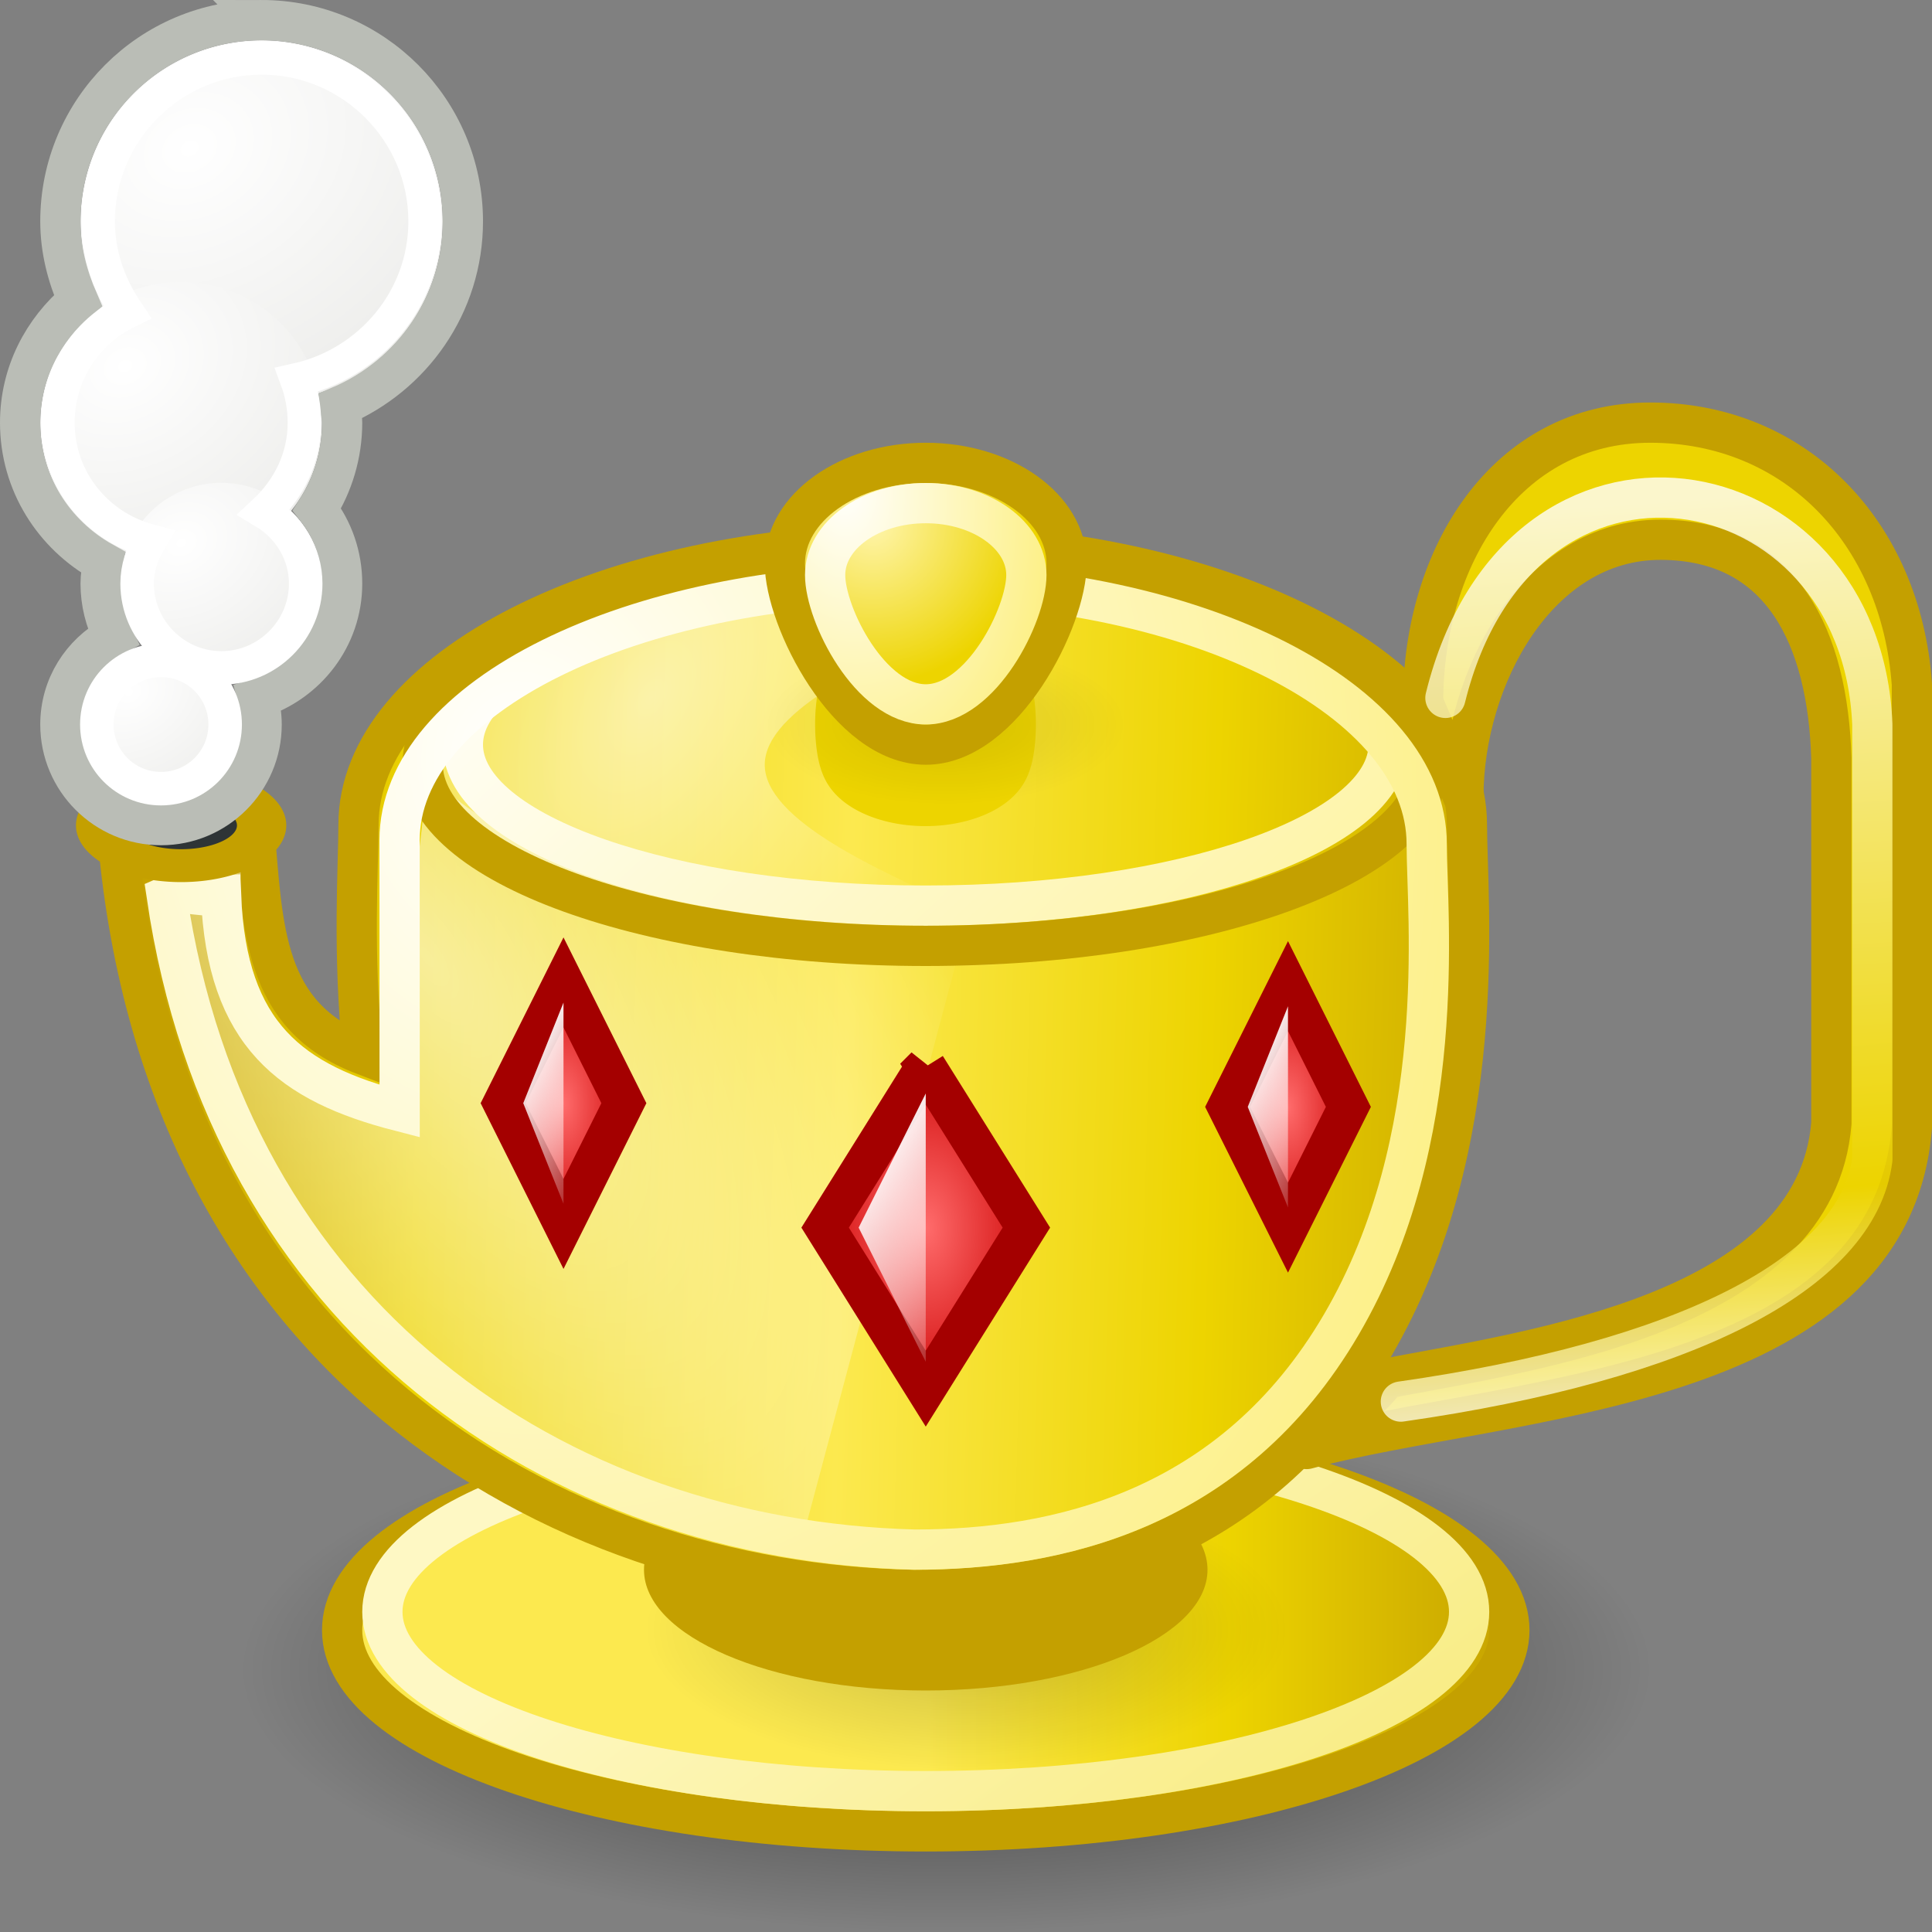<?xml version="1.0" encoding="UTF-8" standalone="no"?>
<!-- Created with Inkscape (http://www.inkscape.org/) -->

<svg
   xmlns:dc="http://purl.org/dc/elements/1.1/"
   xmlns:cc="http://creativecommons.org/ns#"
   xmlns:rdf="http://www.w3.org/1999/02/22-rdf-syntax-ns#"
   xmlns:svg="http://www.w3.org/2000/svg"
   xmlns="http://www.w3.org/2000/svg"
   xmlns:xlink="http://www.w3.org/1999/xlink"
   xmlns:sodipodi="http://sodipodi.sourceforge.net/DTD/sodipodi-0.dtd"
   xmlns:inkscape="http://www.inkscape.org/namespaces/inkscape"
   width="48"
   height="48"
   id="svg2"
   sodipodi:version="0.32"
   inkscape:version="0.48.4 r9939"
   sodipodi:docname="geany.svg"
   version="1.0"
   inkscape:output_extension="org.inkscape.output.svg.inkscape"
   inkscape:export-filename="/media/Backup/Projekte/Icons/Tango/geany/48x48/geany.png"
   inkscape:export-xdpi="90"
   inkscape:export-ydpi="90">
  <rect width="100%" height="100%" fill="#808080" stroke="none"/>
  <defs
     id="defs4">
    <linearGradient
       id="linearGradient3235">
      <stop
         id="stop3237"
         offset="0"
         style="stop-color:#fce94f;stop-opacity:1" />
      <stop
         style="stop-color:#fce94f;stop-opacity:1"
         offset="0.5"
         id="stop3239" />
      <stop
         id="stop3241"
         offset="0.75"
         style="stop-color:#edd400;stop-opacity:1" />
      <stop
         id="stop3243"
         offset="1"
         style="stop-color:#c4a000;stop-opacity:1" />
    </linearGradient>
    <linearGradient
       id="linearGradient19744">
      <stop
         id="stop19746"
         offset="0"
         style="stop-color:#ffffff;stop-opacity:1;" />
      <stop
         style="stop-color:#edd400;stop-opacity:1"
         offset="0.749"
         id="stop19748" />
      <stop
         id="stop19750"
         offset="1"
         style="stop-color:#ffffff;stop-opacity:1;" />
    </linearGradient>
    <linearGradient
       id="linearGradient14664">
      <stop
         style="stop-color:#ffffff;stop-opacity:1;"
         offset="0"
         id="stop14666" />
      <stop
         style="stop-color:#eeeeec;stop-opacity:1"
         offset="1"
         id="stop14668" />
    </linearGradient>
    <linearGradient
       id="linearGradient12294">
      <stop
         id="stop12296"
         offset="0"
         style="stop-color:#fef8c4;stop-opacity:1" />
      <stop
         id="stop12298"
         offset="1"
         style="stop-color:#edd400;stop-opacity:1" />
    </linearGradient>
    <linearGradient
       inkscape:collect="always"
       id="linearGradient11853">
      <stop
         style="stop-color:#ffffff;stop-opacity:1;"
         offset="0"
         id="stop11855" />
      <stop
         style="stop-color:#ffffff;stop-opacity:0;"
         offset="1"
         id="stop11857" />
    </linearGradient>
    <linearGradient
       id="linearGradient8285">
      <stop
         style="stop-color:#ff6c6c;stop-opacity:1;"
         offset="0"
         id="stop8287" />
      <stop
         style="stop-color:#cc0000;stop-opacity:1;"
         offset="1"
         id="stop8289" />
    </linearGradient>
    <linearGradient
       id="linearGradient7499"
       inkscape:collect="always">
      <stop
         id="stop7501"
         offset="0"
         style="stop-color:#fff5ac;stop-opacity:1" />
      <stop
         id="stop7503"
         offset="1"
         style="stop-color:#edd400;stop-opacity:1" />
    </linearGradient>
    <linearGradient
       inkscape:collect="always"
       id="linearGradient7106">
      <stop
         style="stop-color:#000000;stop-opacity:1;"
         offset="0"
         id="stop7108" />
      <stop
         style="stop-color:#000000;stop-opacity:0;"
         offset="1"
         id="stop7110" />
    </linearGradient>
    <linearGradient
       inkscape:collect="always"
       id="linearGradient6328">
      <stop
         style="stop-color:#ffffff;stop-opacity:1;"
         offset="0"
         id="stop6330" />
      <stop
         style="stop-color:#ffffff;stop-opacity:0;"
         offset="1"
         id="stop6332" />
    </linearGradient>
    <linearGradient
       inkscape:collect="always"
       id="linearGradient5539">
      <stop
         style="stop-color:#000000;stop-opacity:1;"
         offset="0"
         id="stop5541" />
      <stop
         style="stop-color:#000000;stop-opacity:0;"
         offset="1"
         id="stop5543" />
    </linearGradient>
    <linearGradient
       id="linearGradient3570">
      <stop
         style="stop-color:#ffffff;stop-opacity:1;"
         offset="0"
         id="stop3572" />
      <stop
         style="stop-color:#fce94f;stop-opacity:1;"
         offset="1"
         id="stop3574" />
    </linearGradient>
    <linearGradient
       id="linearGradient2790">
      <stop
         style="stop-color:#ffffff;stop-opacity:1;"
         offset="0"
         id="stop2792" />
      <stop
         style="stop-color:#fce94f;stop-opacity:1;"
         offset="1"
         id="stop2794" />
    </linearGradient>
    <linearGradient
       id="linearGradient2188">
      <stop
         style="stop-color:#c4a000;stop-opacity:1"
         offset="0"
         id="stop2190" />
      <stop
         id="stop3626"
         offset="0.206"
         style="stop-color:#edd400;stop-opacity:1" />
      <stop
         id="stop2848"
         offset="0.5"
         style="stop-color:#fce94f;stop-opacity:1" />
      <stop
         style="stop-color:#edd400;stop-opacity:1"
         offset="0.75"
         id="stop2850" />
      <stop
         style="stop-color:#c4a000;stop-opacity:1"
         offset="1"
         id="stop2192" />
    </linearGradient>
    <radialGradient
       inkscape:collect="always"
       xlink:href="#linearGradient2790"
       id="radialGradient3185"
       cx="23.078"
       cy="12.744"
       fx="23.078"
       fy="12.744"
       r="3.5"
       gradientTransform="matrix(1.1,-2.639,-1.875,-2,19.432,98.396)"
       gradientUnits="userSpaceOnUse" />
    <linearGradient
       inkscape:collect="always"
       xlink:href="#linearGradient12294"
       id="linearGradient4751"
       x1="21"
       y1="37.678"
       x2="42.231"
       y2="54.18"
       gradientUnits="userSpaceOnUse"
       gradientTransform="matrix(2.25,0,0,1.273,-31,-8.95)" />
    <radialGradient
       inkscape:collect="always"
       xlink:href="#linearGradient5539"
       id="radialGradient5545"
       cx="23.5"
       cy="19.5"
       fx="23.5"
       fy="19.5"
       r="14.5"
       gradientTransform="matrix(0.31,0,0,0.138,16.207,15.31)"
       gradientUnits="userSpaceOnUse" />
    <radialGradient
       inkscape:collect="always"
       xlink:href="#linearGradient7499"
       id="radialGradient5934"
       cx="21.625"
       cy="16.75"
       fx="21.625"
       fy="16.75"
       r="5.5"
       gradientTransform="matrix(0.7,0,0,-0.727,6.55,25.182)"
       gradientUnits="userSpaceOnUse" />
    <radialGradient
       inkscape:collect="always"
       xlink:href="#linearGradient6328"
       id="radialGradient6717"
       cx="10.451"
       cy="27.331"
       fx="10.451"
       fy="27.331"
       r="7"
       gradientTransform="matrix(2.625,2.744,-0.433,2.197,-4.976,-64.938)"
       gradientUnits="userSpaceOnUse" />
    <radialGradient
       inkscape:collect="always"
       xlink:href="#linearGradient7106"
       id="radialGradient7112"
       cx="24"
       cy="38.5"
       fx="24"
       fy="38.5"
       r="6"
       gradientTransform="matrix(2.917,0,0,1.083,-46.5,-0.208)"
       gradientUnits="userSpaceOnUse" />
    <radialGradient
       inkscape:collect="always"
       xlink:href="#linearGradient5539"
       id="radialGradient7116"
       gradientUnits="userSpaceOnUse"
       gradientTransform="matrix(0.552,0,0,0.241,11.034,35.793)"
       cx="23.5"
       cy="19.5"
       fx="23.5"
       fy="19.5"
       r="14.5" />
    <radialGradient
       inkscape:collect="always"
       xlink:href="#linearGradient8285"
       id="radialGradient11865"
       gradientUnits="userSpaceOnUse"
       gradientTransform="matrix(0.6,0,0,1.167,0.2,-5.842)"
       cx="23"
       cy="28.5"
       fx="23"
       fy="28.5"
       r="3" />
    <linearGradient
       inkscape:collect="always"
       xlink:href="#linearGradient11853"
       id="linearGradient11867"
       gradientUnits="userSpaceOnUse"
       gradientTransform="matrix(0.333,0,0,0.833,6.333,4.075)"
       x1="21"
       y1="26"
       x2="25"
       y2="31" />
    <radialGradient
       inkscape:collect="always"
       xlink:href="#linearGradient8285"
       id="radialGradient14259"
       gradientUnits="userSpaceOnUse"
       gradientTransform="matrix(0.6,0,0,1.167,18.2,-5.75)"
       cx="23"
       cy="28.5"
       fx="23"
       fy="28.5"
       r="3" />
    <linearGradient
       inkscape:collect="always"
       xlink:href="#linearGradient11853"
       id="linearGradient14261"
       gradientUnits="userSpaceOnUse"
       gradientTransform="matrix(0.333,0,0,0.833,24.333,4.167)"
       x1="21"
       y1="26"
       x2="25"
       y2="31" />
    <linearGradient
       inkscape:collect="always"
       xlink:href="#linearGradient3570"
       id="linearGradient17109"
       x1="12"
       y1="14"
       x2="44.565"
       y2="47.688"
       gradientUnits="userSpaceOnUse"
       gradientTransform="matrix(0.92,0,0,0.889,8.9090905e-7,1.611)" />
    <radialGradient
       inkscape:collect="always"
       xlink:href="#linearGradient8285"
       id="radialGradient17172"
       gradientUnits="userSpaceOnUse"
       gradientTransform="matrix(1,0,0,1.556,9.5596046e-6,-13.833)"
       cx="23"
       cy="28.5"
       fx="23"
       fy="28.5"
       r="3" />
    <linearGradient
       inkscape:collect="always"
       xlink:href="#linearGradient11853"
       id="linearGradient17174"
       gradientUnits="userSpaceOnUse"
       gradientTransform="matrix(0.556,0,0,1.111,10.222,-0.611)"
       x1="21"
       y1="26"
       x2="25"
       y2="31" />
    <radialGradient
       inkscape:collect="always"
       xlink:href="#linearGradient2790"
       id="radialGradient17706"
       gradientUnits="userSpaceOnUse"
       gradientTransform="matrix(1.429,2.259,-1.853,1.617,33.347,-44.631)"
       cx="13.071"
       cy="21.094"
       fx="13.071"
       fy="21.094"
       r="15.5" />
    <radialGradient
       inkscape:collect="always"
       xlink:href="#linearGradient14664"
       id="radialGradient18099"
       cx="3.5"
       cy="16.969"
       fx="3.5"
       fy="16.969"
       r="3.048"
       gradientTransform="matrix(0.529,1.27,-1.312,0.787,23.919,-1.007)"
       gradientUnits="userSpaceOnUse" />
    <radialGradient
       inkscape:collect="always"
       xlink:href="#linearGradient14664"
       id="radialGradient18124"
       gradientUnits="userSpaceOnUse"
       gradientTransform="matrix(0.529,1.27,-1.312,0.787,23.919,-1.007)"
       cx="3.5"
       cy="16.969"
       fx="3.5"
       fy="16.969"
       r="3.048" />
    <radialGradient
       inkscape:collect="always"
       xlink:href="#linearGradient14664"
       id="radialGradient18126"
       gradientUnits="userSpaceOnUse"
       gradientTransform="matrix(0.529,1.27,-1.312,0.787,23.919,-1.007)"
       cx="3.5"
       cy="16.969"
       fx="3.5"
       fy="16.969"
       r="3.048" />
    <radialGradient
       inkscape:collect="always"
       xlink:href="#linearGradient14664"
       id="radialGradient18128"
       gradientUnits="userSpaceOnUse"
       gradientTransform="matrix(0.529,1.27,-1.312,0.787,23.919,-1.007)"
       cx="3.5"
       cy="16.969"
       fx="3.5"
       fy="16.969"
       r="3.048" />
    <linearGradient
       inkscape:collect="always"
       xlink:href="#linearGradient19744"
       id="linearGradient19742"
       x1="40.036"
       y1="12.359"
       x2="41.661"
       y2="35.395"
       gradientUnits="userSpaceOnUse"
       gradientTransform="translate(0.179,0.179)" />
    <radialGradient
       inkscape:collect="always"
       xlink:href="#linearGradient3570"
       id="radialGradient19774"
       gradientUnits="userSpaceOnUse"
       gradientTransform="matrix(0.357,0.46,-0.566,0.729,16.265,4.506)"
       cx="13.819"
       cy="8.88"
       fx="13.819"
       fy="8.88"
       r="14.5" />
    <linearGradient
       inkscape:collect="always"
       xlink:href="#linearGradient2188"
       id="linearGradient2846"
       x1="3"
       y1="27"
       x2="39"
       y2="28"
       gradientUnits="userSpaceOnUse" />
    <linearGradient
       inkscape:collect="always"
       xlink:href="#linearGradient3235"
       id="linearGradient3233"
       x1="8"
       y1="39"
       x2="38"
       y2="39"
       gradientUnits="userSpaceOnUse" />
  </defs>
  <sodipodi:namedview
     id="base"
     pagecolor="#ffffff"
     bordercolor="#666666"
     borderopacity="1.0"
     inkscape:pageopacity="0.0"
     inkscape:pageshadow="2"
     inkscape:zoom="11.2"
     inkscape:cx="22.57446"
     inkscape:cy="23.938611"
     inkscape:document-units="px"
     inkscape:current-layer="layer9"
     inkscape:window-width="1246"
     inkscape:window-height="842"
     inkscape:window-x="0"
     inkscape:window-y="0"
     inkscape:showpageshadow="false"
     width="48px"
     height="48px"
     borderlayer="true"
     gridtolerance="10000"
     showgrid="false"
     inkscape:window-maximized="0">
    <inkscape:grid
       type="xygrid"
       id="grid2173" />
  </sodipodi:namedview>
  <g
     inkscape:groupmode="layer"
     id="layer7"
     inkscape:label="Plate"
     style="display:inline">
    <path
       style="opacity:0.6;color:#000000;fill:url(#radialGradient7112);fill-opacity:1;fill-rule:evenodd;stroke:none;stroke-width:0.483px;marker:none;visibility:visible;display:inline;overflow:visible;enable-background:accumulate"
       d="m 41,41.5 c 0,3.588 -7.84,6.5 -17.5,6.5 C 13.84,48 6,45.088 6,41.5 6,37.912 13.84,35 23.5,35 c 9.66,0 17.5,2.912 17.5,6.5 z"
       id="path6721"
       inkscape:connector-curvature="0" />
    <path
       style="color:#000000;fill:url(#linearGradient3233);fill-opacity:1;fill-rule:evenodd;stroke:#c4a000;stroke-width:1px;stroke-linecap:butt;stroke-linejoin:miter;stroke-miterlimit:4;stroke-opacity:1;stroke-dashoffset:0;marker:none;visibility:visible;display:inline;overflow:visible;enable-background:accumulate"
       d="m 37.5,40.5 c 0,2.76 -6.496,5 -14.5,5 -8.004,0 -14.5,-2.24 -14.5,-5 0,-2.76 6.496,-5 14.5,-5 8.004,0 14.5,2.24 14.5,5 z"
       id="path3580"
       inkscape:connector-curvature="0" />
    <path
       style="color:#000000;fill:none;stroke:url(#linearGradient4751);stroke-width:1px;stroke-linecap:butt;stroke-linejoin:miter;stroke-miterlimit:4;stroke-opacity:1;stroke-dashoffset:0;marker:none;visibility:visible;display:inline;overflow:visible;enable-background:accumulate"
       d="m 36.5,40.046 c 0,2.459 -6.048,4.454 -13.5,4.454 -7.452,0 -13.5,-1.995 -13.5,-4.454 0,-2.459 6.048,-4.454 13.5,-4.454 7.452,0 13.5,1.995 13.5,4.454 z"
       id="path4362"
       inkscape:connector-curvature="0" />
  </g>
  <g
     inkscape:groupmode="layer"
     id="layer8"
     inkscape:label="Base"
     style="display:inline">
    <path
       style="opacity:0.2;color:#000000;fill:url(#radialGradient7116);fill-opacity:1;fill-rule:evenodd;stroke:none;stroke-width:1px;marker:none;visibility:visible;display:inline;overflow:visible;enable-background:accumulate"
       d="m 32,40.5 c 0,1.932 -3.584,3.5 -8,3.5 C 19.584,44 16,42.432 16,40.5 16,38.568 19.584,37 24,37 c 4.416,0 8,1.568 8,3.5 z"
       id="path7114"
       inkscape:connector-curvature="0" />
    <path
       style="color:#000000;fill:#c4a000;fill-opacity:1;fill-rule:evenodd;stroke:none;stroke-width:1.382px;marker:none;visibility:visible;display:inline;overflow:visible;enable-background:accumulate"
       d="M 30,39 C 30,40.656 26.864,42 23,42 19.136,42 16,40.656 16,39 16,37.344 19.136,36 23,36 c 3.864,0 7,1.344 7,3 z"
       id="path3578"
       inkscape:connector-curvature="0" />
  </g>
  <g
     inkscape:label="Lamp"
     inkscape:groupmode="layer"
     id="layer1"
     style="display:inline">
    <g
       inkscape:groupmode="layer"
       id="layer17"
       inkscape:label="Body"
       style="display:inline">
      <path
         style="color:#000000;fill:url(#linearGradient2846);fill-opacity:1;fill-rule:evenodd;stroke:#c4a000;stroke-width:1px;stroke-linecap:butt;stroke-linejoin:miter;stroke-miterlimit:4;stroke-opacity:1;stroke-dashoffset:0;marker:none;visibility:visible;display:inline;overflow:visible;enable-background:accumulate"
         d="m 22.676,13.5 c -7.601,0 -13.769,3.13 -13.769,6.994 0,1.016 -0.153,3.176 0.111,5.708 C 6.53,25.243 6.533,23.088 6.315,20.525 l -3.412,0 c 1.021,13.221 10.83,18.796 19.773,18.975 3.801,0 8.523,-1.031 11.456,-6.053 2.933,-5.022 2.313,-11.021 2.313,-12.953 0,-3.864 -6.168,-6.994 -13.769,-6.994 z"
         id="path2196"
         sodipodi:nodetypes="csccccssc"
         inkscape:connector-curvature="0" />
    </g>
    <g
       inkscape:groupmode="layer"
       id="layer15"
       inkscape:label="Light"
       style="display:inline">
      <path
         style="opacity:0.6;color:#000000;fill:url(#radialGradient19774);fill-opacity:1;fill-rule:evenodd;stroke:none;stroke-width:0.913px;marker:none;visibility:visible;display:inline;overflow:visible;enable-background:accumulate"
         d="m 19,19 c 0,2.76 11.4,5 4.5,5 C 16.6,24 11,21.76 11,19 c 0,-2.76 5.6,-5 12.5,-5 6.9,0 -4.5,2.24 -4.5,5 z"
         id="path3187"
         sodipodi:nodetypes="csssc"
         inkscape:connector-curvature="0" />
      <path
         style="opacity:0.6;color:#000000;fill:url(#radialGradient6717);fill-opacity:1;fill-rule:evenodd;stroke:none;stroke-width:1px;marker:none;visibility:visible;display:inline;overflow:visible;enable-background:accumulate"
         d="m 10.625,19 c 0,0.916 -0.767,5.76 -0.625,8 C 10.071,28.12 5.004,25.428 5.938,22 6.328,20.567 3.818,20.572 3.839,21.571 4.018,29.991 10.948,35.536 14.91,36.824 16.441,37.321 18.711,38 20,38 L 24,23 C 19.552,23 11.762,21.382 10.625,19 z"
         id="path5939"
         sodipodi:nodetypes="cssssccc"
         inkscape:connector-curvature="0" />
    </g>
    <g
       inkscape:groupmode="layer"
       id="layer14"
       inkscape:label="Lid shine"
       style="display:inline">
      <path
         style="color:#000000;fill:none;stroke:url(#linearGradient17109);stroke-width:1;stroke-linecap:butt;stroke-linejoin:miter;stroke-miterlimit:4;stroke-opacity:1;stroke-dasharray:none;stroke-dashoffset:0;marker:none;visibility:visible;display:inline;overflow:visible;enable-background:accumulate"
         d="m 34.5,18.5 c 0,2.208 -5.152,4 -11.5,4 -6.348,0 -11.5,-1.792 -11.5,-4 0,-2.208 5.152,-4 11.5,-4 6.348,0 11.5,1.792 11.5,4 z"
         id="path16339"
         inkscape:connector-curvature="0" />
    </g>
    <g
       inkscape:groupmode="layer"
       id="layer13"
       inkscape:label="Lid border"
       style="display:inline">
      <path
         id="path15948"
         d="M 35.5,18.978 C 35.5,21.474 29.9,23.5 23,23.5 c -6.9,0 -12.5,-2.026 -12.5,-4.522 0,-2.496 5.6,-4.522 12.5,-4.522 6.9,0 12.5,2.026 12.5,4.522 z"
         style="color:#000000;fill:none;stroke:#c4a000;stroke-width:1;stroke-linecap:butt;stroke-linejoin:miter;stroke-miterlimit:4;stroke-opacity:1;stroke-dasharray:none;stroke-dashoffset:0;marker:none;visibility:visible;display:inline;overflow:visible;enable-background:accumulate"
         inkscape:connector-curvature="0" />
    </g>
    <g
       inkscape:groupmode="layer"
       id="layer11"
       inkscape:label="Shine"
       style="display:inline">
      <path
         style="color:#000000;fill:none;stroke:url(#radialGradient17706);stroke-width:1px;stroke-linecap:butt;stroke-linejoin:miter;stroke-miterlimit:4;stroke-opacity:1;stroke-dashoffset:0;marker:none;visibility:visible;display:inline;overflow:visible;enable-background:accumulate"
         d="m 22.726,14.5 c -7.024,0 -12.799,2.812 -12.799,6.379 l 0.002,6.728 C 7.244,26.915 5.63,25.719 5.492,22.25 4.864,22.286 4.516,22.094 4.143,22.263 5.681,32.713 13.776,38.263 22.726,38.5 c 3.512,0 7.889,-0.957 10.6,-5.594 C 36.036,28.27 35.446,22.753 35.446,20.969 35.446,17.401 29.75,14.5 22.726,14.5 z"
         id="path2206"
         sodipodi:nodetypes="ccccccssc"
         inkscape:connector-curvature="0" />
    </g>
    <g
       inkscape:groupmode="layer"
       id="layer16"
       inkscape:label="Bottleneck"
       style="display:inline">
      <path
         sodipodi:type="arc"
         style="color:#000000;fill:#2e3436;fill-opacity:1;fill-rule:evenodd;stroke:#c4a000;stroke-width:1.225px;stroke-linecap:butt;stroke-linejoin:miter;stroke-miterlimit:4;stroke-opacity:1;stroke-dasharray:none;stroke-dashoffset:0;marker:none;visibility:visible;display:inline;overflow:visible;enable-background:accumulate"
         id="path17203"
         sodipodi:cx="3"
         sodipodi:cy="20.5"
         sodipodi:rx="2"
         sodipodi:ry="1.5"
         d="m 5,20.5 a 2,1.5 0 1 1 -4,0 2,1.5 0 1 1 4,0 z"
         transform="matrix(1,0,0,0.667,1.5,6.833)" />
    </g>
  </g>
  <g
     inkscape:groupmode="layer"
     id="layer10"
     inkscape:label="Lid knob"
     style="display:inline">
    <path
       sodipodi:type="arc"
       style="color:#000000;fill:#c4a000;fill-opacity:1;fill-rule:evenodd;stroke:#edd400;stroke-width:0.683px;stroke-linecap:butt;stroke-linejoin:miter;stroke-miterlimit:4;stroke-opacity:1;stroke-dasharray:none;stroke-dashoffset:0;marker:none;visibility:visible;display:inline;overflow:visible;enable-background:accumulate"
       id="path3628"
       sodipodi:cx="22.5"
       sodipodi:cy="17.5"
       sodipodi:rx="3.5"
       sodipodi:ry="0.5"
       d="m 26,17.5 a 3.5,0.5 0 1 1 -7,0 3.5,0.5 0 1 1 7,0 z"
       transform="matrix(0.714,0,0,3,6.929,-34.5)" />
    <path
       style="opacity:0.1;color:#000000;fill:url(#radialGradient5545);fill-opacity:1;fill-rule:evenodd;stroke:none;stroke-width:1px;marker:none;visibility:visible;display:inline;overflow:visible;enable-background:accumulate"
       d="m 28,18 c 0,1.104 -2.016,2 -4.5,2 -2.484,0 -4.5,-0.896 -4.5,-2 0,-1.104 2.016,-2 4.5,-2 2.484,0 4.5,0.896 4.5,2 z"
       id="path5154"
       inkscape:connector-curvature="0" />
    <path
       style="color:#000000;fill:url(#radialGradient5934);fill-opacity:1;fill-rule:evenodd;stroke:#c4a000;stroke-width:1px;stroke-linecap:butt;stroke-linejoin:miter;stroke-miterlimit:4;stroke-opacity:1;stroke-dashoffset:0;marker:none;visibility:visible;display:inline;overflow:visible;enable-background:accumulate"
       d="m 26.5,14 c 0,-1.38 -1.568,-2.5 -3.5,-2.5 -1.932,0 -3.5,1.12 -3.5,2.5 0,1.38 1.568,4.5 3.5,4.5 1.932,0 3.5,-3.12 3.5,-4.5 z"
       id="path2201"
       inkscape:connector-curvature="0" />
    <path
       style="color:#000000;fill:none;stroke:url(#radialGradient3185);stroke-width:1px;stroke-linecap:butt;stroke-linejoin:miter;stroke-miterlimit:4;stroke-opacity:1;stroke-dashoffset:0;marker:none;visibility:visible;display:inline;overflow:visible;enable-background:accumulate"
       d="M 25.5,14.286 C 25.5,13.3 24.38,12.5 23,12.5 c -1.38,0 -2.5,0.8 -2.5,1.786 0,0.986 1.12,3.214 2.5,3.214 1.38,0 2.5,-2.229 2.5,-3.214 z"
       id="path2204"
       inkscape:connector-curvature="0" />
  </g>
  <g
     inkscape:groupmode="layer"
     id="layer9"
     inkscape:label="Handle"
     style="display:inline">
    <path
       style="fill:#edd400;fill-opacity:1;stroke:#c4a000;stroke-width:1;stroke-linecap:round;stroke-linejoin:round;stroke-miterlimit:4;stroke-opacity:1;stroke-dashoffset:0;display:inline"
       d="m 41,10.5 c -3.601,0 -5.643,3.345 -5.643,6.946 l 1,2.357 c -2e-6,-2.966 1.846,-6.393 4.893,-6.393 3.047,0 4.161,2.468 4.25,5.433 l 0,9.062 C 45.122,32.616 38.115,33.546 34.438,34.25 33.99,34.905 32.975,35.479 32.464,36 37.338,34.68 46.983,34.613 47.5,28 l 0,-11 C 47.232,13.22 44.601,10.5 41,10.5 z"
       id="rect19335"
       sodipodi:nodetypes="cccsccccccc"
       inkscape:connector-curvature="0" />
    <path
       style="opacity:0.8;fill:none;stroke:url(#linearGradient19742);stroke-width:1;stroke-linecap:round;stroke-linejoin:round;stroke-miterlimit:4;stroke-opacity:1;stroke-dasharray:none;stroke-dashoffset:0;display:inline"
       d="M 35.911,17.339 C 37.75,9.875 46.25,11.393 46.518,18 l 4e-6,10.804 c -0.357,2.857 -4.714,5.018 -11.714,6.018"
       id="path19353"
       sodipodi:nodetypes="cccc"
       inkscape:connector-curvature="0" />
  </g>
  <g
     inkscape:groupmode="layer"
     id="layer5"
     inkscape:label="Genie"
     style="display:inline">
    <path
       sodipodi:type="arc"
       style="color:#000000;fill:url(#radialGradient18099);fill-opacity:1;fill-rule:evenodd;stroke:none;stroke-width:1.095px;marker:none;visibility:visible;display:inline;overflow:visible;enable-background:accumulate"
       id="path17708"
       sodipodi:cx="4.5"
       sodipodi:cy="18"
       sodipodi:rx="2.5"
       sodipodi:ry="3"
       d="m 7,18 a 2.5,3 0 1 1 -5,0 2.5,3 0 1 1 5,0 z"
       transform="matrix(0.8,0,0,0.667,0.4,6)" />
    <path
       transform="matrix(1.8,0,0,1.5,-1.6,-21.5)"
       d="m 7,18 a 2.5,3 0 1 1 -5,0 2.5,3 0 1 1 5,0 z"
       sodipodi:ry="3"
       sodipodi:rx="2.5"
       sodipodi:cy="18"
       sodipodi:cx="4.5"
       id="path18109"
       style="color:#000000;fill:url(#radialGradient18124);fill-opacity:1;fill-rule:evenodd;stroke:none;stroke-width:0.548px;marker:none;visibility:visible;display:inline;overflow:visible;enable-background:accumulate"
       sodipodi:type="arc" />
    <path
       sodipodi:type="arc"
       style="color:#000000;fill:url(#radialGradient18126);fill-opacity:1;fill-rule:evenodd;stroke:none;stroke-width:0.685px;marker:none;visibility:visible;display:inline;overflow:visible;enable-background:accumulate"
       id="path18105"
       sodipodi:cx="4.5"
       sodipodi:cy="18"
       sodipodi:rx="2.5"
       sodipodi:ry="3"
       d="m 7,18 a 2.5,3 0 1 1 -5,0 2.5,3 0 1 1 5,0 z"
       transform="matrix(1.4,0,0,1.167,-1.8,-10.5)" />
    <path
       transform="matrix(1,0,0,0.833,1,-0.5)"
       d="m 7,18 a 2.5,3 0 1 1 -5,0 2.5,3 0 1 1 5,0 z"
       sodipodi:ry="3"
       sodipodi:rx="2.5"
       sodipodi:cy="18"
       sodipodi:cx="4.5"
       id="path18101"
       style="color:#000000;fill:url(#radialGradient18128);fill-opacity:1;fill-rule:evenodd;stroke:none;stroke-width:0.913px;marker:none;visibility:visible;display:inline;overflow:visible;enable-background:accumulate"
       sodipodi:type="arc" />
    <path
       style="color:#000000;fill:none;stroke:#babdb6;stroke-width:1px;stroke-linecap:butt;stroke-linejoin:miter;stroke-miterlimit:4;stroke-opacity:1;stroke-dasharray:none;stroke-dashoffset:0;marker:none;visibility:visible;display:inline;overflow:visible;enable-background:accumulate"
       d="m 6.5,0.5 c -2.76,0 -5,2.24 -5,5 0,0.705 0.174,1.36 0.438,1.969 C 1.068,8.203 0.5,9.274 0.5,10.5 c 0,1.503 0.836,2.785 2.062,3.469 C 2.53,14.145 2.5,14.315 2.5,14.5 c 0,0.473 0.117,0.914 0.312,1.312 C 2.033,16.236 1.5,17.051 1.5,18 1.5,19.38 2.62,20.5 4,20.5 5.38,20.5 6.5,19.38 6.5,18 6.5,17.771 6.464,17.555 6.406,17.344 7.613,16.955 8.5,15.835 8.5,14.5 8.5,13.807 8.27,13.164 7.875,12.656 8.269,12.037 8.5,11.288 8.5,10.5 8.5,10.361 8.451,10.229 8.438,10.094 10.232,9.334 11.5,7.57 11.5,5.5 c 0,-2.76 -2.24,-5 -5,-5 z"
       id="path18113"
       inkscape:connector-curvature="0" />
    <path
       style="color:#000000;fill:none;stroke:#ffffff;stroke-width:0.833px;stroke-linecap:butt;stroke-linejoin:miter;stroke-miterlimit:4;stroke-opacity:1;stroke-dasharray:none;stroke-dashoffset:0;marker:none;visibility:visible;display:inline;overflow:visible;enable-background:accumulate"
       d="m 6.5,1.438 c -2.236,0 -4.062,1.827 -4.062,4.062 0,0.838 0.282,1.604 0.719,2.25 C 2.138,8.248 1.438,9.291 1.438,10.5 c 0,1.419 0.97,2.591 2.281,2.938 -0.187,0.312 -0.312,0.672 -0.312,1.062 0,1.15 0.944,2.094 2.094,2.094 1.15,0 2.094,-0.944 2.094,-2.094 0,-0.76 -0.423,-1.417 -1.031,-1.781 0.602,-0.559 1,-1.332 1,-2.219 C 7.562,10.127 7.497,9.768 7.375,9.438 9.186,9.034 10.562,7.432 10.562,5.5 10.562,3.264 8.736,1.438 6.5,1.438 z M 4,16.406 c -0.883,0 -1.594,0.711 -1.594,1.594 0,0.883 0.711,1.594 1.594,1.594 0.883,0 1.594,-0.711 1.594,-1.594 C 5.594,17.117 4.883,16.406 4,16.406 z"
       id="path18130"
       inkscape:connector-curvature="0" />
  </g>
  <g
     inkscape:groupmode="layer"
     id="layer4"
     inkscape:label="Gems"
     style="display:inline">
    <path
       id="path17168"
       d="M 23,26.5 20.5,30.5 l 2.5,4 2.5,-4 -2.5,-4 z"
       style="fill:url(#radialGradient17172);fill-opacity:1;stroke:#a40000;stroke-width:1;stroke-linecap:round;stroke-linejoin:miter;stroke-miterlimit:4;stroke-opacity:1;stroke-dashoffset:0"
       inkscape:connector-curvature="0" />
    <path
       id="path17170"
       d="m 23,27.167 -1.667,3.333 1.667,3.333 0,-6.667 z"
       style="fill:url(#linearGradient17174);fill-opacity:1;stroke:none"
       inkscape:connector-curvature="0" />
    <path
       style="fill:url(#radialGradient11865);fill-opacity:1;stroke:#a40000;stroke-width:1;stroke-linecap:round;stroke-linejoin:miter;stroke-miterlimit:4;stroke-opacity:1;stroke-dashoffset:0"
       d="M 14,24.408 12.5,27.408 l 1.5,3 1.5,-3 -1.5,-3 z"
       id="path11861"
       inkscape:connector-curvature="0" />
    <path
       style="fill:url(#linearGradient11867);fill-opacity:1;stroke:none"
       d="m 14,24.908 -1,2.5 1,2.5 0,-5 z"
       id="path11863"
       inkscape:connector-curvature="0" />
    <path
       style="fill:url(#radialGradient14259);fill-opacity:1;stroke:#a40000;stroke-width:1;stroke-linecap:round;stroke-linejoin:miter;stroke-miterlimit:4;stroke-opacity:1;stroke-dashoffset:0"
       d="M 32,24.5 30.5,27.5 l 1.5,3 1.5,-3 L 32,24.5 z"
       id="path14255"
       inkscape:connector-curvature="0" />
    <path
       style="fill:url(#linearGradient14261);fill-opacity:1;stroke:none"
       d="M 32,25 31,27.5 l 1,2.5 0,-5 z"
       id="path14257"
       inkscape:connector-curvature="0" />
  </g>
</svg>
